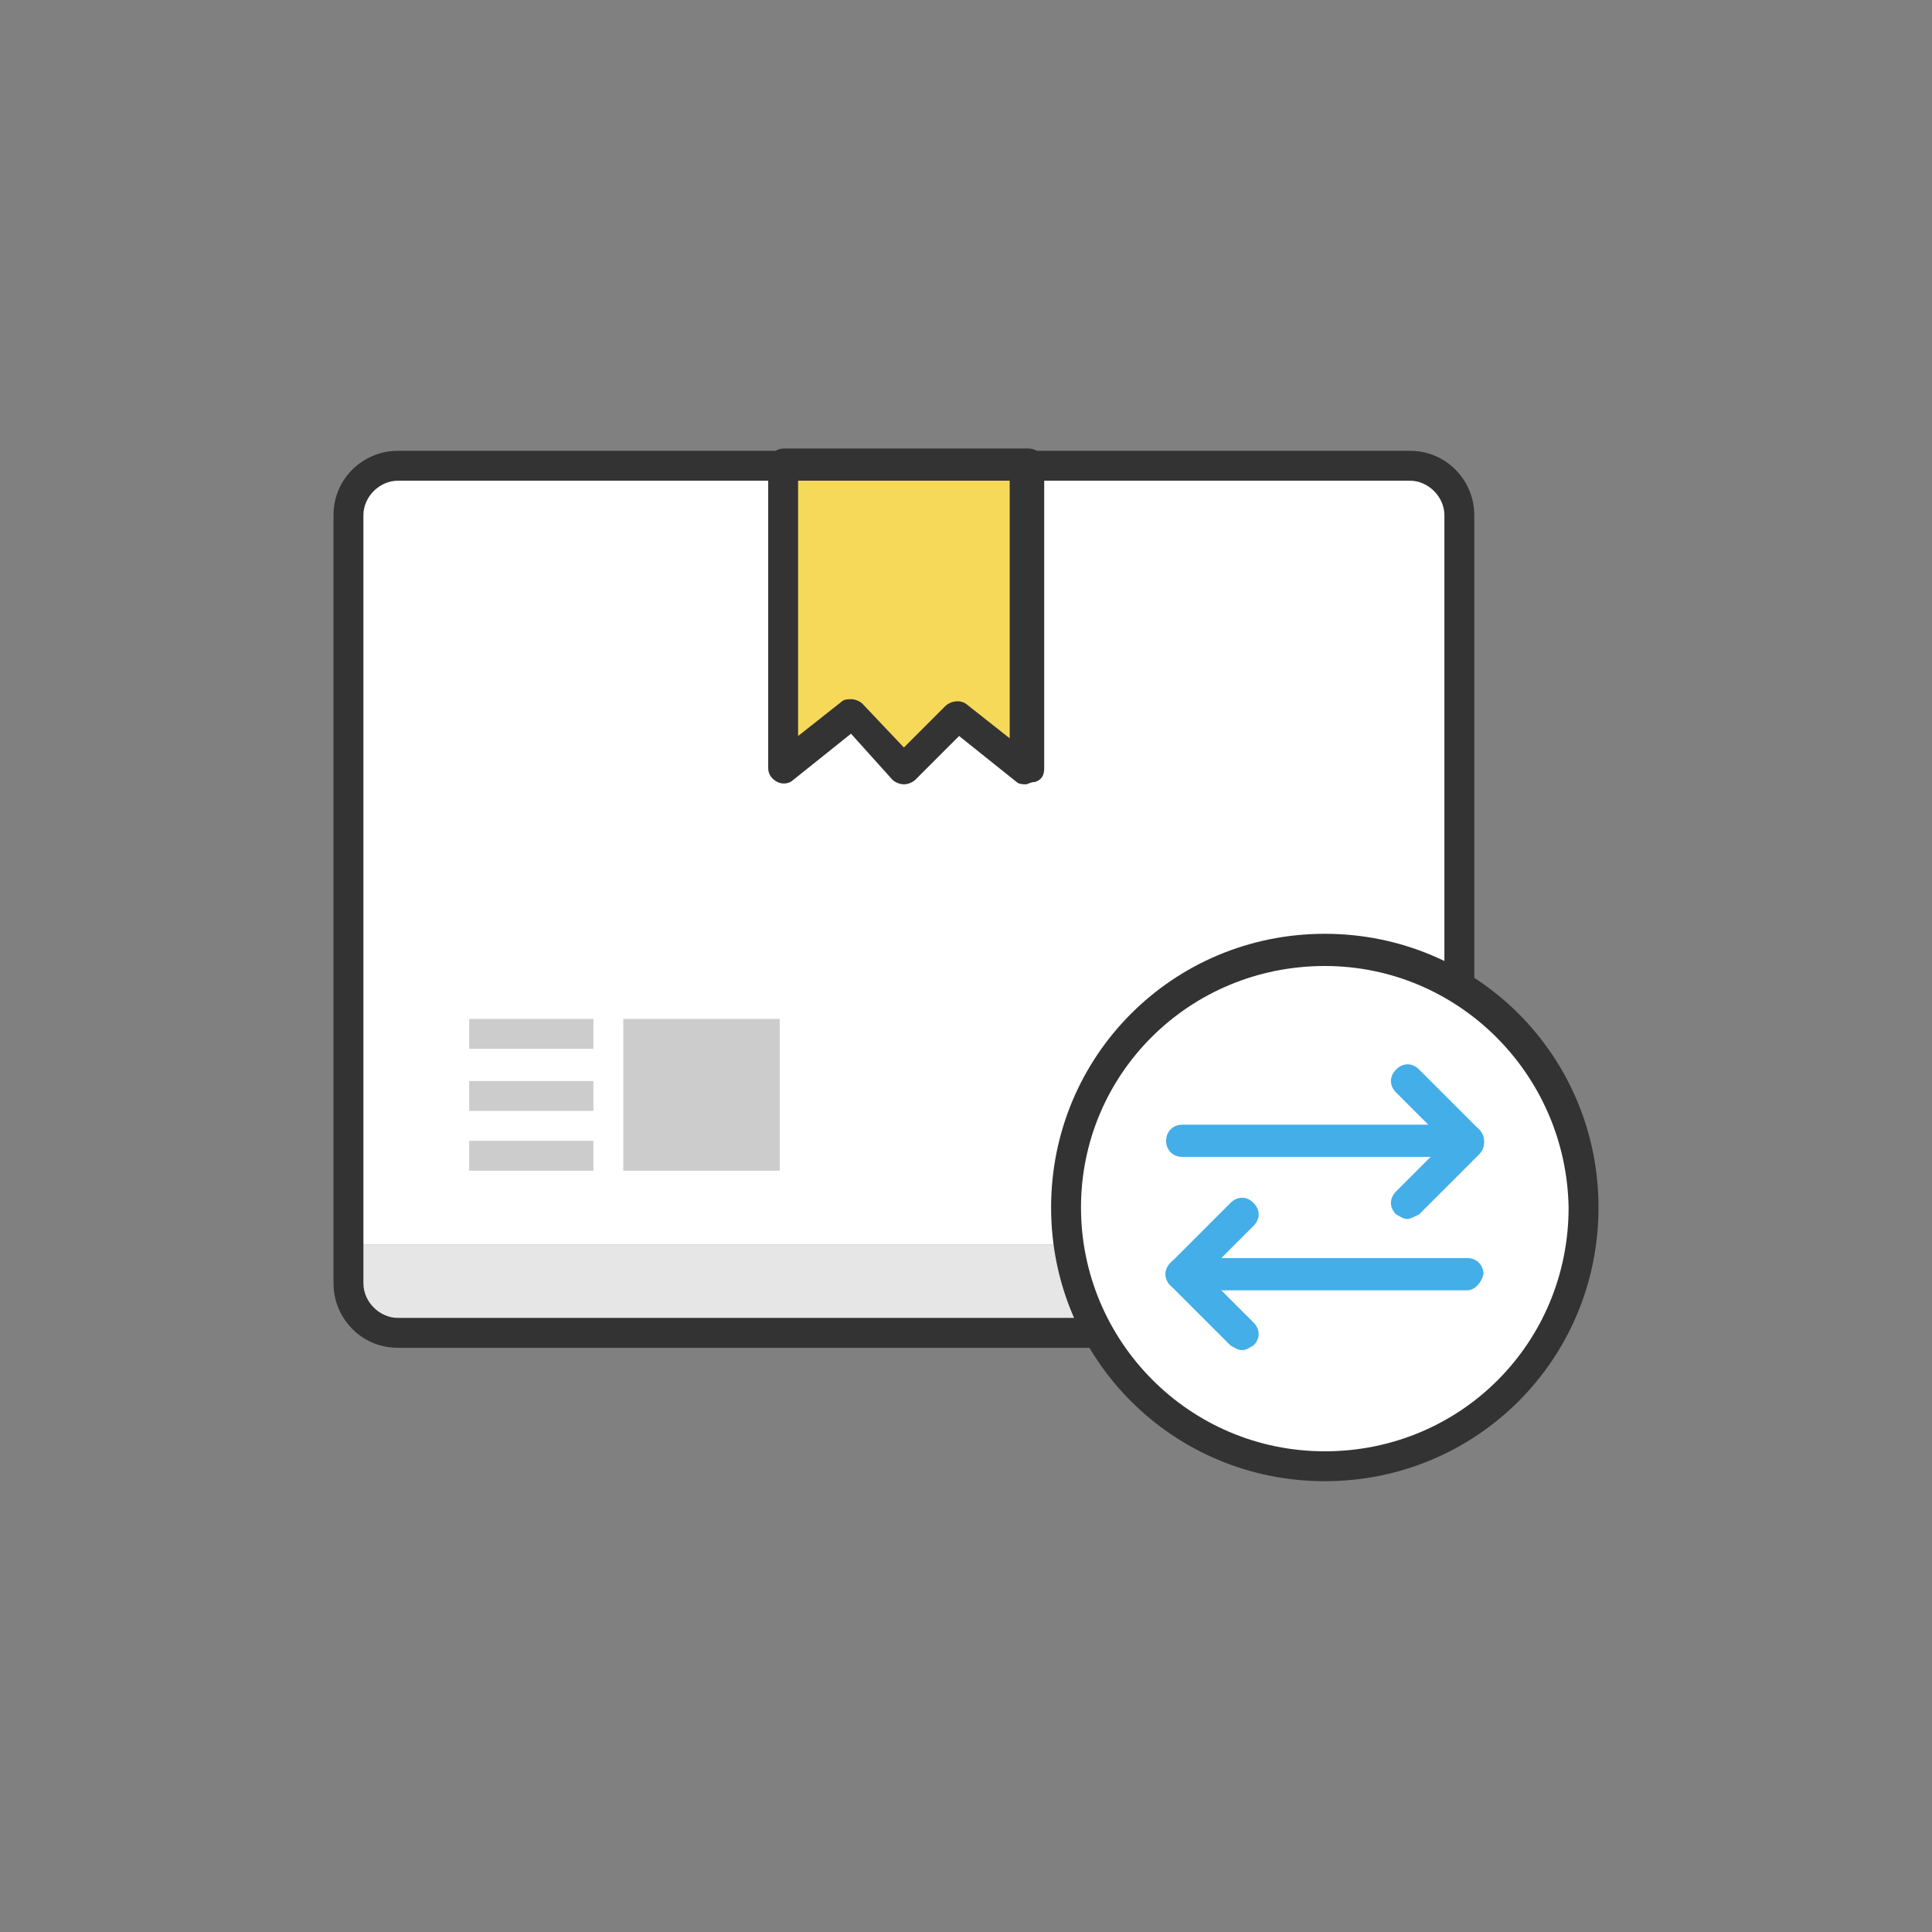 <?xml version="1.0" encoding="utf-8"?>
<!-- Generator: Adobe Illustrator 28.0.0, SVG Export Plug-In . SVG Version: 6.00 Build 0)  -->
<svg version="1.1" id="Layer_1" xmlns="http://www.w3.org/2000/svg" xmlns:xlink="http://www.w3.org/1999/xlink" x="0px" y="0px"
	 viewBox="0 0 84 84" style="enable-background:new 0 0 84 84;" xml:space="preserve">
<rect x="0" y="0" width="84" height="84" fill="#808080" stroke="none"/>
<style type="text/css">
	.st0{fill:#FFFFFF;}
	.st1{fill:#E6E6E6;}
	.st2{fill:#F7D959;}
	.st3{fill:#333333;}
	.st4{fill:#CCCCCC;}
	.st5{fill:#43AEE8;}
</style>
<g>
	<g>
		<g>
			<g>
				<path class="st0" d="M63.5,30.1v-7.8c0-1.2-1-2.1-2.1-2.1h-44c-1.2,0-2.1,1-2.1,2.1v7.8v24h48.3V30.1z"/>
			</g>
			<g>
				<path class="st1" d="M15.2,54.1v1.7c0,1.2,1,2.1,2.1,2.1h44c1.2,0,2.1-1,2.1-2.1v-1.7H15.2z"/>
			</g>
		</g>
		<g>
			<g>
				<polygon class="st2" points="34,33.4 37,31 39.3,33.4 41.6,31 44.6,33.4 44.6,20.2 34,20.2 				"/>
				<path class="st3" d="M44.6,34.1c-0.1,0-0.3,0-0.4-0.1l-2.5-2l-1.9,1.9c-0.1,0.1-0.3,0.2-0.5,0.2c-0.2,0-0.4-0.1-0.5-0.2L37,31.9
					l-2.5,2c-0.2,0.2-0.5,0.2-0.7,0.1c-0.2-0.1-0.4-0.3-0.4-0.6V20.2c0-0.4,0.3-0.7,0.7-0.7h10.6c0.4,0,0.7,0.3,0.7,0.7v13.2
					c0,0.3-0.1,0.5-0.4,0.6C44.8,34,44.7,34.1,44.6,34.1z M37,30.4c0.2,0,0.4,0.1,0.5,0.2l1.8,1.9l1.8-1.8c0.2-0.2,0.6-0.3,0.9-0.1
					l1.9,1.5V20.9h-9.2V32l1.9-1.5C36.7,30.4,36.9,30.4,37,30.4z"/>
			</g>
		</g>
		<g>
			<path class="st3" d="M61.3,58.6h-44c-1.6,0-2.8-1.3-2.8-2.8V22.4c0-1.6,1.3-2.8,2.8-2.8h44c1.6,0,2.8,1.3,2.8,2.8v33.4
				C64.1,57.4,62.9,58.6,61.3,58.6z M17.3,20.9c-0.8,0-1.5,0.7-1.5,1.5v33.4c0,0.8,0.7,1.5,1.5,1.5h44c0.8,0,1.5-0.7,1.5-1.5V22.4
				c0-0.8-0.7-1.5-1.5-1.5H17.3z"/>
		</g>
		<g>
			<g>
				<g>
					<rect x="20.4" y="44.3" class="st4" width="5.4" height="1.3"/>
				</g>
				<g>
					<rect x="20.4" y="47" class="st4" width="5.4" height="1.3"/>
				</g>
				<g>
					<rect x="20.4" y="49.6" class="st4" width="5.4" height="1.3"/>
				</g>
			</g>
			<g>
				<rect x="27.1" y="44.3" class="st4" width="6.8" height="6.6"/>
			</g>
		</g>
	</g>
	<g>
		<g>
			<path class="st0" d="M68.8,52.5c0,6.2-5,11.2-11.2,11.2c-6.2,0-11.2-5-11.2-11.2c0-6.2,5-11.2,11.2-11.2
				C63.8,41.3,68.8,46.3,68.8,52.5z"/>
			<path class="st3" d="M57.6,64.4c-6.6,0-11.9-5.3-11.9-11.9S51,40.6,57.6,40.6s11.9,5.3,11.9,11.9S64.2,64.4,57.6,64.4z M57.6,42
				C51.7,42,47,46.7,47,52.5c0,5.8,4.7,10.6,10.6,10.6s10.6-4.7,10.6-10.6C68.1,46.7,63.4,42,57.6,42z"/>
		</g>
		<g>
			<g>
				<path class="st5" d="M63.8,50.3H51.4c-0.4,0-0.7-0.3-0.7-0.7c0-0.4,0.3-0.7,0.7-0.7h12.4c0.4,0,0.7,0.3,0.7,0.7
					C64.4,50,64.1,50.3,63.8,50.3z"/>
			</g>
			<g>
				<path class="st5" d="M63.8,56.1H51.4c-0.4,0-0.7-0.3-0.7-0.7c0-0.4,0.3-0.7,0.7-0.7h12.4c0.4,0,0.7,0.3,0.7,0.7
					C64.4,55.8,64.1,56.1,63.8,56.1z"/>
			</g>
			<g>
				<g>
					<path class="st5" d="M63.8,50.3c-0.2,0-0.3-0.1-0.5-0.2l-2.6-2.6c-0.3-0.3-0.3-0.7,0-1c0.3-0.3,0.7-0.3,1,0l2.6,2.6
						c0.3,0.3,0.3,0.7,0,1C64.1,50.3,63.9,50.3,63.8,50.3z"/>
				</g>
				<g>
					<path class="st5" d="M61.2,53c-0.2,0-0.3-0.1-0.5-0.2c-0.3-0.3-0.3-0.7,0-1l2.6-2.6c0.3-0.3,0.7-0.3,1,0c0.3,0.3,0.3,0.7,0,1
						l-2.6,2.6C61.5,52.9,61.3,53,61.2,53z"/>
				</g>
			</g>
			<g>
				<g>
					<path class="st5" d="M54,58.7c-0.2,0-0.3-0.1-0.5-0.2l-2.6-2.6c-0.3-0.3-0.3-0.7,0-1c0.3-0.3,0.7-0.3,1,0l2.6,2.6
						c0.3,0.3,0.3,0.7,0,1C54.3,58.6,54.2,58.7,54,58.7z"/>
				</g>
				<g>
					<path class="st5" d="M51.4,56.1c-0.2,0-0.3-0.1-0.5-0.2c-0.3-0.3-0.3-0.7,0-1l2.6-2.6c0.3-0.3,0.7-0.3,1,0c0.3,0.3,0.3,0.7,0,1
						l-2.6,2.6C51.7,56,51.6,56.1,51.4,56.1z"/>
				</g>
			</g>
		</g>
	</g>
</g>
</svg>
